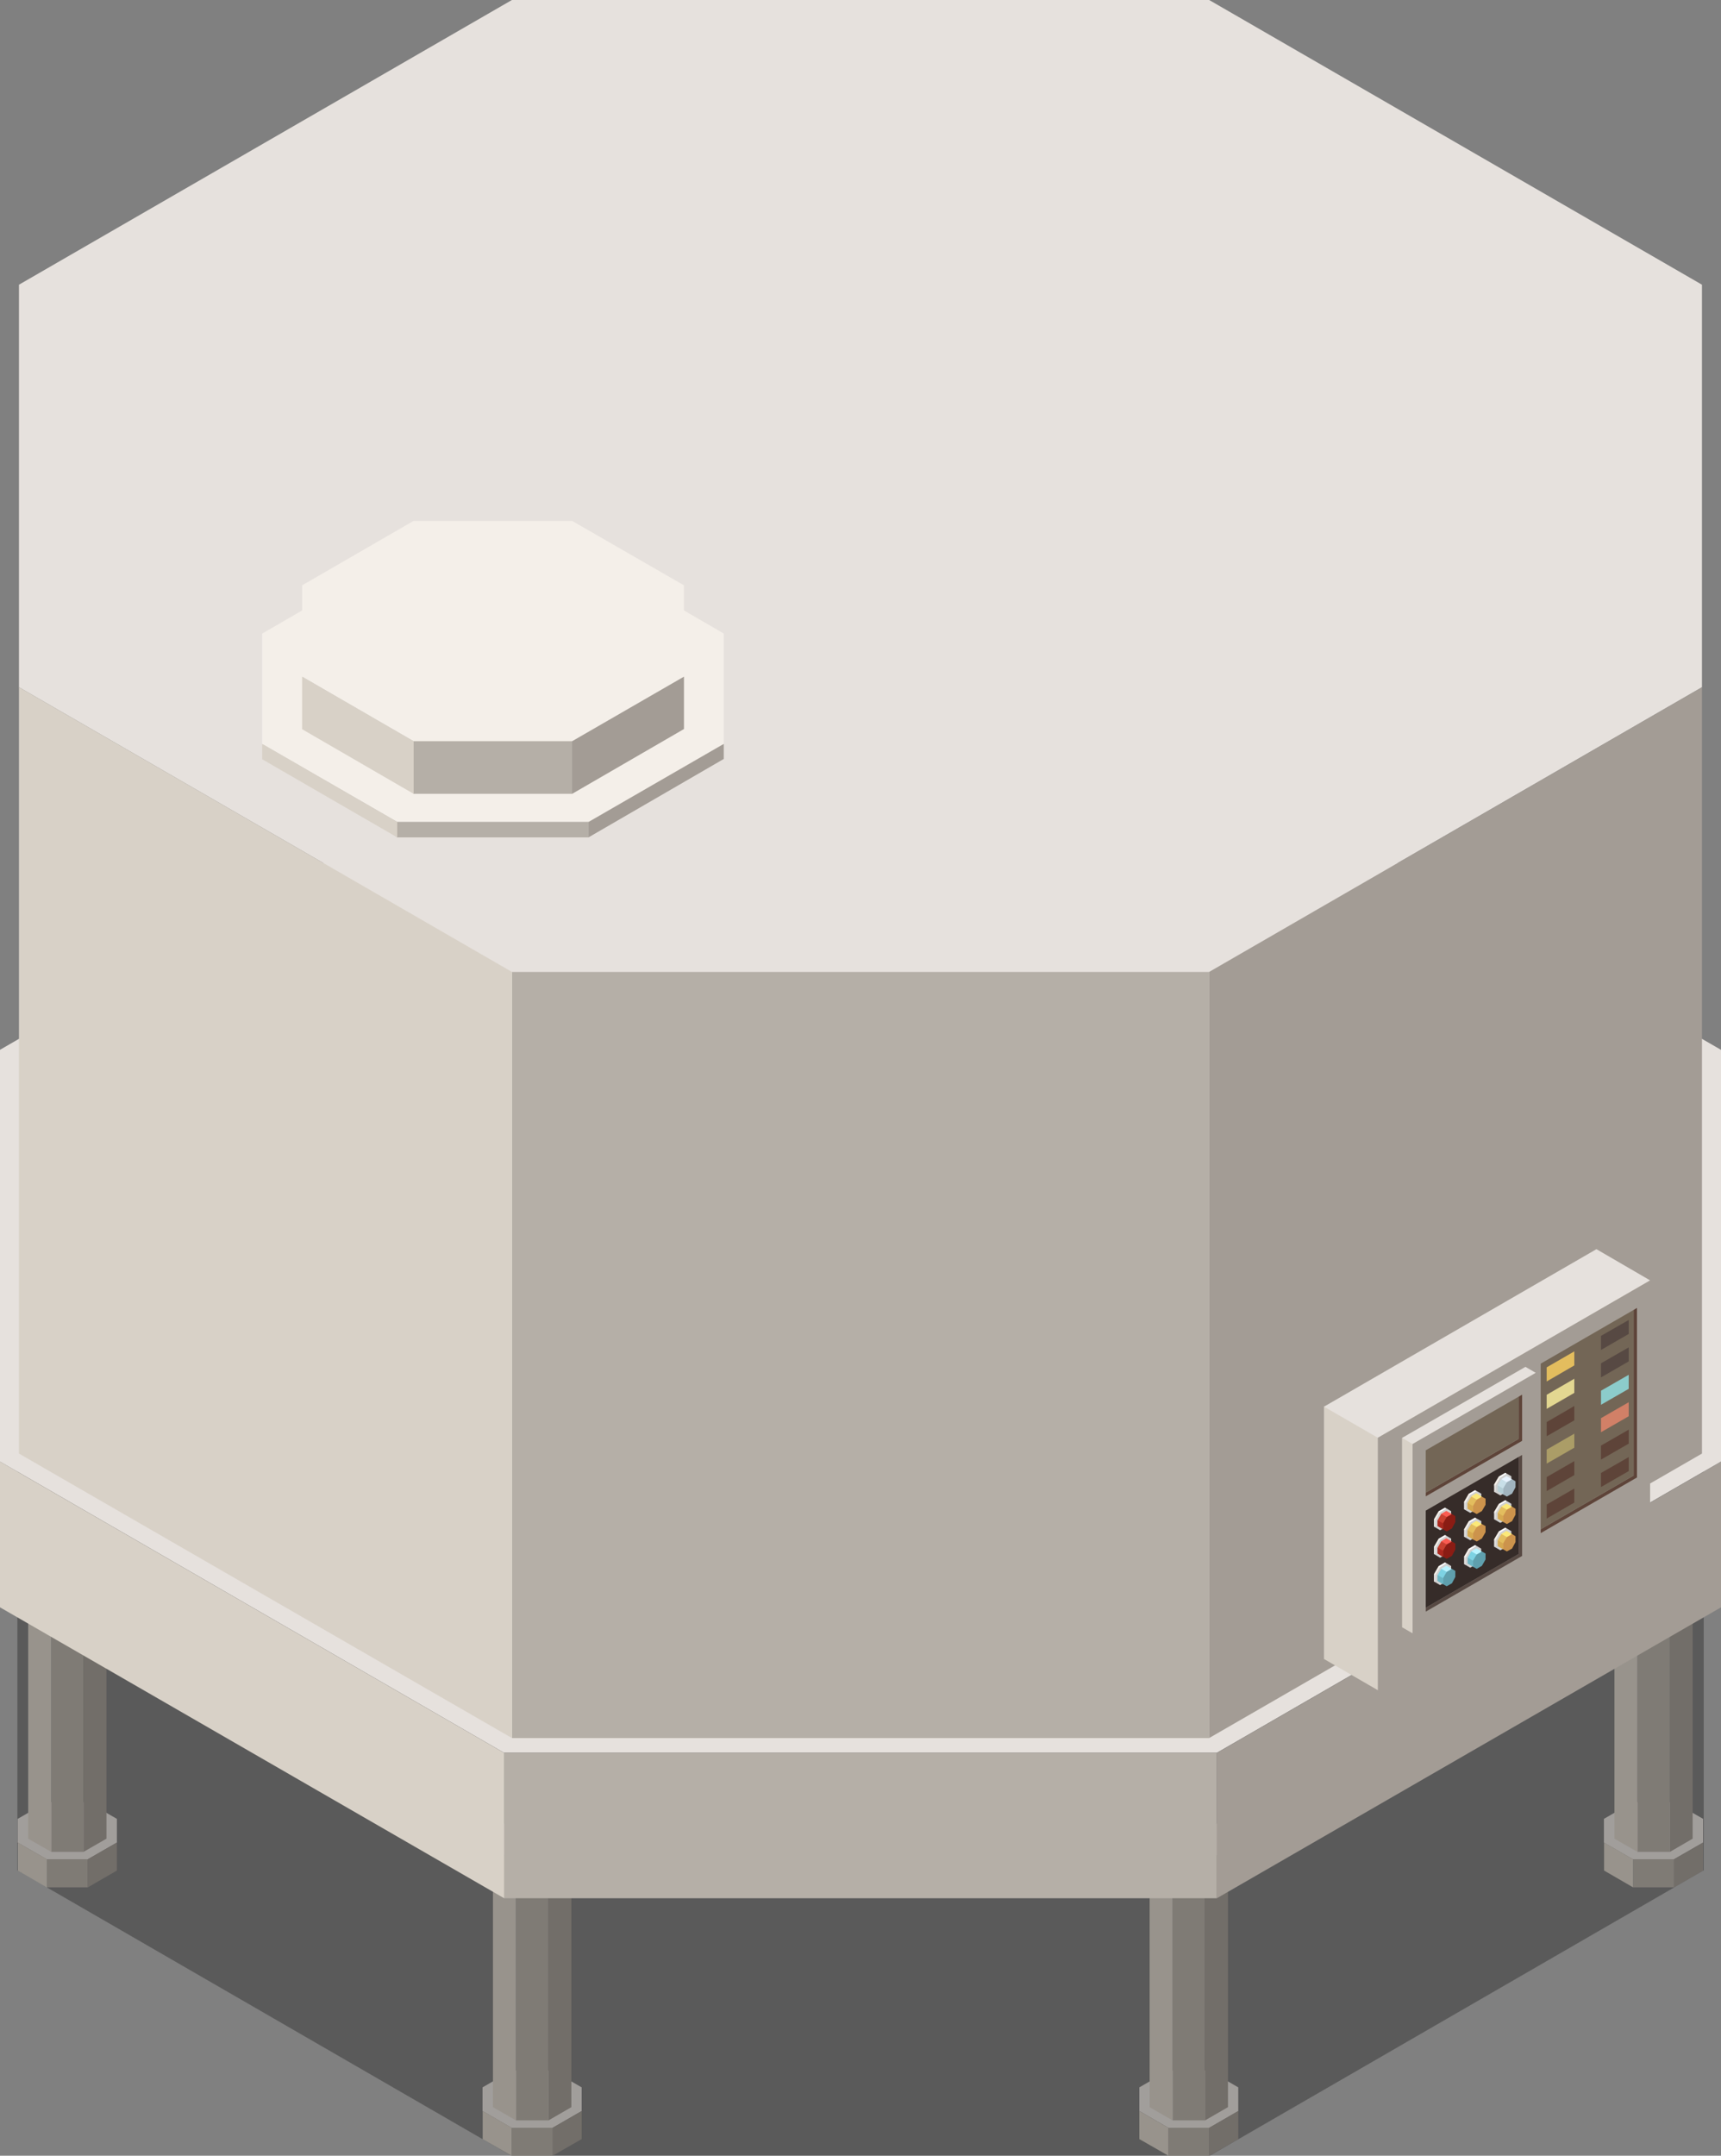 <svg xmlns="http://www.w3.org/2000/svg" width="50.181" height="62.839" viewBox="0 0 50.181 62.839">
  <rect x="0" y="0" width="50.181" height="62.839" fill="#808080" stroke="none"/>
  <g id="Grupo_1106145" data-name="Grupo 1106145" transform="translate(-260.718 -334.916)">
    <g id="Grupo_1105918" data-name="Grupo 1105918">
      <g id="Grupo_1105908" data-name="Grupo 1105908">
        <g id="Grupo_1105906" data-name="Grupo 1105906">
          <path id="Trazado_901520" data-name="Trazado 901520" d="M277.678,395.762l-.845-.489h-1.2l-.845.489v.69l.845.488h1.2l.845-.488Z" fill="#e6e1dd"/>
          <rect id="Rectángulo_403008" data-name="Rectángulo 403008" width="1.196" height="0.814" transform="translate(275.637 396.94)" fill="#b5afa7"/>
          <path id="Trazado_901521" data-name="Trazado 901521" d="M277.678,397.27l-.845.484v-.814l.845-.488Z" fill="#a39c95"/>
          <path id="Trazado_901522" data-name="Trazado 901522" d="M274.792,397.27l.845.484v-.814l-.845-.488Z" fill="#d8d1c7"/>
        </g>
        <g id="Grupo_1105907" data-name="Grupo 1105907">
          <path id="Trazado_901523" data-name="Trazado 901523" d="M277.378,388.264l-.668-.385h-.948l-.67.385v.549l.67.383h.948l.668-.383Z" fill="#e6e1dd"/>
          <rect id="Rectángulo_403009" data-name="Rectángulo 403009" width="0.948" height="7.528" transform="translate(275.762 389.196)" fill="#b5afa7"/>
          <path id="Trazado_901524" data-name="Trazado 901524" d="M277.378,396.339l-.668.386V389.2l.668-.383Z" fill="#a39c95"/>
          <path id="Trazado_901525" data-name="Trazado 901525" d="M275.092,396.339l.67.386V389.2l-.67-.383Z" fill="#d8d1c7"/>
        </g>
      </g>
      <g id="Grupo_1105911" data-name="Grupo 1105911">
        <g id="Grupo_1105909" data-name="Grupo 1105909">
          <path id="Trazado_901526" data-name="Trazado 901526" d="M296.823,395.762l-.845-.489h-1.193l-.846.489v.69l.846.488h1.193l.845-.488Z" fill="#e6e1dd"/>
          <rect id="Rectángulo_403010" data-name="Rectángulo 403010" width="1.193" height="0.814" transform="translate(294.785 396.94)" fill="#b5afa7"/>
          <path id="Trazado_901527" data-name="Trazado 901527" d="M296.823,397.27l-.845.484v-.814l.845-.488Z" fill="#a39c95"/>
          <path id="Trazado_901528" data-name="Trazado 901528" d="M293.939,397.27l.846.484v-.814l-.846-.488Z" fill="#d8d1c7"/>
        </g>
        <g id="Grupo_1105910" data-name="Grupo 1105910">
          <path id="Trazado_901529" data-name="Trazado 901529" d="M296.523,388.264l-.669-.385h-.946l-.669.385v.549l.669.383h.946l.669-.383Z" fill="#e6e1dd"/>
          <rect id="Rectángulo_403011" data-name="Rectángulo 403011" width="0.946" height="7.528" transform="translate(294.908 389.196)" fill="#b5afa7"/>
          <path id="Trazado_901530" data-name="Trazado 901530" d="M296.523,396.339l-.669.386V389.2l.669-.383Z" fill="#a39c95"/>
          <path id="Trazado_901531" data-name="Trazado 901531" d="M294.239,396.339l.669.386V389.2l-.669-.383Z" fill="#d8d1c7"/>
        </g>
      </g>
      <g id="Grupo_1105914" data-name="Grupo 1105914">
        <g id="Grupo_1105912" data-name="Grupo 1105912">
          <path id="Trazado_901532" data-name="Trazado 901532" d="M310.377,387.935l-.847-.486h-1.2l-.845.486v.692l.845.485,1.2,0,.847-.487Z" fill="#e6e1dd"/>
          <rect id="Rectángulo_403012" data-name="Rectángulo 403012" width="1.195" height="0.819" transform="translate(308.335 389.112)" fill="#b5afa7"/>
          <path id="Trazado_901533" data-name="Trazado 901533" d="M310.377,389.442l-.847.49v-.82l.847-.485Z" fill="#a39c95"/>
          <path id="Trazado_901534" data-name="Trazado 901534" d="M307.49,389.442l.845.49v-.82l-.845-.485Z" fill="#d8d1c7"/>
        </g>
        <g id="Grupo_1105913" data-name="Grupo 1105913">
          <path id="Trazado_901535" data-name="Trazado 901535" d="M310.072,380.438l-.662-.384h-.948l-.67.384v.546l.67.385h.948l.662-.385Z" fill="#e6e1dd"/>
          <rect id="Rectángulo_403013" data-name="Rectángulo 403013" width="0.948" height="7.529" transform="translate(308.462 381.369)" fill="#b5afa7"/>
          <path id="Trazado_901536" data-name="Trazado 901536" d="M310.072,388.513l-.662.385v-7.529l.662-.385Z" fill="#a39c95"/>
          <path id="Trazado_901537" data-name="Trazado 901537" d="M307.792,388.513l.67.385v-7.529l-.67-.385Z" fill="#d8d1c7"/>
        </g>
      </g>
      <g id="Grupo_1105917" data-name="Grupo 1105917">
        <g id="Grupo_1105915" data-name="Grupo 1105915">
          <path id="Trazado_901538" data-name="Trazado 901538" d="M264.126,387.935l-.846-.486h-1.2l-.846.486v.692l.846.485,1.2,0,.846-.487Z" fill="#e6e1dd"/>
          <rect id="Rectángulo_403014" data-name="Rectángulo 403014" width="1.195" height="0.819" transform="translate(262.085 389.112)" fill="#b5afa7"/>
          <path id="Trazado_901539" data-name="Trazado 901539" d="M264.126,389.442l-.846.49v-.82l.846-.485Z" fill="#a39c95"/>
          <path id="Trazado_901540" data-name="Trazado 901540" d="M261.239,389.442l.846.49v-.82l-.846-.485Z" fill="#d8d1c7"/>
        </g>
        <g id="Grupo_1105916" data-name="Grupo 1105916">
          <path id="Trazado_901541" data-name="Trazado 901541" d="M263.822,380.438l-.669-.384h-.941l-.673.384v.546l.673.385h.941l.669-.385Z" fill="#e6e1dd"/>
          <rect id="Rectángulo_403015" data-name="Rectángulo 403015" width="0.941" height="7.529" transform="translate(262.212 381.369)" fill="#b5afa7"/>
          <path id="Trazado_901542" data-name="Trazado 901542" d="M263.822,388.513l-.669.385v-7.529l.669-.385Z" fill="#a39c95"/>
          <path id="Trazado_901543" data-name="Trazado 901543" d="M261.539,388.513l.673.385v-7.529l-.673-.385Z" fill="#d8d1c7"/>
        </g>
      </g>
    </g>
    <path id="Trazado_901544" data-name="Trazado 901544" d="M310.395,377.678l-14.4-8.322h-20.37l-14.4,8.322v11.758l14.4,8.318h20.37l14.4-8.318Z" opacity="0.3"/>
    <g id="Grupo_1105919" data-name="Grupo 1105919">
      <path id="Trazado_901545" data-name="Trazado 901545" d="M310.9,365.519l-14.7-8.486H275.415l-14.7,8.486v12l14.7,8.49H296.2l14.7-8.49Z" fill="#e6e1dd"/>
      <rect id="Rectángulo_403016" data-name="Rectángulo 403016" width="20.785" height="4.237" transform="translate(275.415 386.012)" fill="#b5afa7"/>
      <path id="Trazado_901546" data-name="Trazado 901546" d="M310.9,381.769l-14.7,8.48v-4.237l14.7-8.49Z" fill="#a39c95"/>
      <path id="Trazado_901547" data-name="Trazado 901547" d="M260.718,381.769l14.7,8.48v-4.237l-14.7-8.49Z" fill="#d8d1c7"/>
    </g>
    <g id="Grupo_1105920" data-name="Grupo 1105920">
      <path id="Trazado_901548" data-name="Trazado 901548" d="M310.344,343.215l-14.371-8.3H275.646l-14.375,8.3v11.733l14.375,8.3h20.327l14.371-8.3Z" fill="#e6e1dd"/>
      <rect id="Rectángulo_403017" data-name="Rectángulo 403017" width="20.327" height="22.332" transform="translate(275.646 363.248)" fill="#b5afa7"/>
      <path id="Trazado_901549" data-name="Trazado 901549" d="M310.344,377.287l-14.371,8.293V363.248l14.371-8.3Z" fill="#a39c95"/>
      <path id="Trazado_901550" data-name="Trazado 901550" d="M261.271,377.287l14.375,8.293V363.248l-14.375-8.3Z" fill="#d8d1c7"/>
    </g>
    <g id="Grupo_1105955" data-name="Grupo 1105955">
      <g id="Grupo_1105921" data-name="Grupo 1105921">
        <path id="Trazado_901551" data-name="Trazado 901551" d="M299.323,383.275l1.57.91,7.939-11.946-9.509,3.681Z" fill="#d8d1c7"/>
        <path id="Trazado_901552" data-name="Trazado 901552" d="M300.893,376.826l7.939-4.587-1.565-.91-7.944,4.591Z" fill="#e6e1dd"/>
        <path id="Trazado_901553" data-name="Trazado 901553" d="M300.893,384.185l7.939-4.585v-7.361l-7.939,4.587Z" fill="#a39c95"/>
      </g>
      <g id="Grupo_1105924" data-name="Grupo 1105924">
        <path id="Trazado_901554" data-name="Trazado 901554" d="M308.449,373.041v4.943l-2.807,1.622v-.112l2.71-1.566V373.1Z" fill="#5e4439"/>
        <path id="Trazado_901555" data-name="Trazado 901555" d="M308.352,373.1v4.828l-2.71,1.566v-4.828Z" fill="#736656"/>
        <g id="Grupo_1105922" data-name="Grupo 1105922">
          <path id="Trazado_901556" data-name="Trazado 901556" d="M305.816,374.774v.411l.806-.467v-.41Z" fill="#e3bd5e"/>
          <path id="Trazado_901557" data-name="Trazado 901557" d="M305.816,375.984l.806-.466v-.412l-.806.468Z" fill="#e3d791"/>
          <path id="Trazado_901558" data-name="Trazado 901558" d="M305.816,376.782l.806-.464V375.9l-.806.469Z" fill="#5e4439"/>
          <path id="Trazado_901559" data-name="Trazado 901559" d="M305.816,377.58l.806-.464v-.409l-.806.465Z" fill="#ab9d67"/>
          <path id="Trazado_901560" data-name="Trazado 901560" d="M305.816,378.38l.806-.466v-.407l-.806.465Z" fill="#5e4439"/>
          <path id="Trazado_901561" data-name="Trazado 901561" d="M305.816,379.182l.806-.467v-.409l-.806.466Z" fill="#5e4439"/>
        </g>
        <g id="Grupo_1105923" data-name="Grupo 1105923">
          <path id="Trazado_901562" data-name="Trazado 901562" d="M307.4,373.856v.411l.808-.466v-.408Z" fill="#574943"/>
          <path id="Trazado_901563" data-name="Trazado 901563" d="M307.4,375.067l.808-.466v-.41l-.808.465Z" fill="#574943"/>
          <path id="Trazado_901564" data-name="Trazado 901564" d="M307.4,375.865l.808-.465v-.409l-.808.464Z" fill="#8ccccb"/>
          <path id="Trazado_901565" data-name="Trazado 901565" d="M307.4,376.665l.808-.466v-.408l-.808.464Z" fill="#d18067"/>
          <path id="Trazado_901566" data-name="Trazado 901566" d="M307.4,377.463l.808-.465v-.408l-.808.465Z" fill="#5e4439"/>
          <path id="Trazado_901567" data-name="Trazado 901567" d="M307.4,378.263l.808-.465v-.408l-.808.463Z" fill="#5e4439"/>
        </g>
      </g>
      <g id="Grupo_1105954" data-name="Grupo 1105954">
        <path id="Trazado_901568" data-name="Trazado 901568" d="M301.6,382.35l.3.174,3.591-7.59-3.893,1.9Z" fill="#d8d1c7"/>
        <path id="Trazado_901569" data-name="Trazado 901569" d="M301.906,377.009l3.591-2.075-.3-.175L301.6,376.83Z" fill="#e6e1dd"/>
        <path id="Trazado_901570" data-name="Trazado 901570" d="M301.906,382.524l3.591-2.073v-5.517l-3.591,2.075Z" fill="#a39c95"/>
        <g id="Grupo_1105925" data-name="Grupo 1105925">
          <path id="Trazado_901571" data-name="Trazado 901571" d="M305.1,375.569v1.347l-2.809,1.618v-.109l2.71-1.566v-1.231Z" fill="#5e4439"/>
          <path id="Trazado_901572" data-name="Trazado 901572" d="M305,375.628v1.231l-2.71,1.566v-1.233Z" fill="#736656"/>
        </g>
        <g id="Grupo_1105926" data-name="Grupo 1105926">
          <path id="Trazado_901573" data-name="Trazado 901573" d="M305.1,377.327v2.944l-2.809,1.623v-.113l2.71-1.566v-2.831Z" fill="#574943"/>
          <path id="Trazado_901574" data-name="Trazado 901574" d="M305,377.384v2.831l-2.71,1.566V378.95Z" fill="#362c29"/>
        </g>
        <g id="Grupo_1105929" data-name="Grupo 1105929">
          <g id="Grupo_1105927" data-name="Grupo 1105927">
            <path id="Trazado_901575" data-name="Trazado 901575" d="M302.895,378.889l-.045-.027-.189.108.048.106Z" fill="#fff"/>
            <path id="Trazado_901576" data-name="Trazado 901576" d="M302.709,379l-.048-.026-.133.229.048.244Z" fill="#f4efe9"/>
            <path id="Trazado_901577" data-name="Trazado 901577" d="M302.576,379.228l-.048-.029v.218l.048.026Z" fill="#e0dedc"/>
            <path id="Trazado_901578" data-name="Trazado 901578" d="M302.709,379.522l-.133-.079v-.215l.133-.232.186-.109.136.08v.215l-.136.229Z" fill="#d1d1d1"/>
          </g>
          <g id="Grupo_1105928" data-name="Grupo 1105928">
            <path id="Trazado_901579" data-name="Trazado 901579" d="M303.049,379.05l-.158-.092-.152.087.161.154Z" fill="#fa5c52"/>
            <path id="Trazado_901580" data-name="Trazado 901580" d="M302.9,379.136l-.157-.091-.106.184.158.265Z" fill="#c84030"/>
            <path id="Trazado_901581" data-name="Trazado 901581" d="M302.791,379.32l-.158-.091v.172l.158.093Z" fill="#ab281f"/>
            <path id="Trazado_901582" data-name="Trazado 901582" d="M302.9,379.557l-.105-.063v-.174l.105-.184.153-.086.1.061v.173l-.1.186Z" fill="#8a1c14"/>
          </g>
        </g>
        <g id="Grupo_1105932" data-name="Grupo 1105932">
          <g id="Grupo_1105930" data-name="Grupo 1105930">
            <path id="Trazado_901583" data-name="Trazado 901583" d="M303.776,378.38l-.05-.027-.185.107.046.108Z" fill="#fff"/>
            <path id="Trazado_901584" data-name="Trazado 901584" d="M303.587,378.49l-.046-.03-.135.234.047.244Z" fill="#f4efe9"/>
            <path id="Trazado_901585" data-name="Trazado 901585" d="M303.453,378.723l-.047-.029v.218l.047.026Z" fill="#e0dedc"/>
            <path id="Trazado_901586" data-name="Trazado 901586" d="M303.587,379.016l-.134-.078v-.215l.134-.234.189-.109.135.077v.219l-.135.228Z" fill="#d1d1d1"/>
          </g>
          <g id="Grupo_1105931" data-name="Grupo 1105931">
            <path id="Trazado_901587" data-name="Trazado 901587" d="M303.927,378.544l-.16-.1-.15.09.162.151Z" fill="#fbe979"/>
            <path id="Trazado_901588" data-name="Trazado 901588" d="M303.776,378.63l-.159-.092-.11.185.16.266Z" fill="#e3bd5e"/>
            <path id="Trazado_901589" data-name="Trazado 901589" d="M303.667,378.815l-.16-.092v.174l.16.092Z" fill="#d6a950"/>
            <path id="Trazado_901590" data-name="Trazado 901590" d="M303.776,379.05l-.109-.061v-.174l.109-.185.151-.086.107.059v.177l-.107.183Z" fill="#cc934c"/>
          </g>
        </g>
        <g id="Grupo_1105935" data-name="Grupo 1105935">
          <g id="Grupo_1105933" data-name="Grupo 1105933">
            <path id="Trazado_901591" data-name="Trazado 901591" d="M304.653,377.873l-.044-.027-.19.11.049.1Z" fill="#fff"/>
            <path id="Trazado_901592" data-name="Trazado 901592" d="M304.465,377.984l-.046-.028-.136.229.047.243Z" fill="#f4efe9"/>
            <path id="Trazado_901593" data-name="Trazado 901593" d="M304.33,378.213l-.047-.028v.218l.047.025Z" fill="#e0dedc"/>
            <path id="Trazado_901594" data-name="Trazado 901594" d="M304.465,378.507l-.135-.079v-.215l.135-.229.188-.111.134.076v.218l-.134.232Z" fill="#d1d1d1"/>
          </g>
          <g id="Grupo_1105934" data-name="Grupo 1105934">
            <path id="Trazado_901595" data-name="Trazado 901595" d="M304.807,378.035l-.163-.092-.149.088.16.153Z" fill="#e8f3ff"/>
            <path id="Trazado_901596" data-name="Trazado 901596" d="M304.655,378.123l-.16-.092-.107.182.159.267Z" fill="#c8dfe8"/>
            <path id="Trazado_901597" data-name="Trazado 901597" d="M304.547,378.306l-.159-.093v.177l.159.09Z" fill="#b4ced6"/>
            <path id="Trazado_901598" data-name="Trazado 901598" d="M304.655,378.54l-.108-.06v-.174l.108-.184.152-.087.1.061v.174l-.1.186Z" fill="#a1b4bf"/>
          </g>
        </g>
        <g id="Grupo_1105938" data-name="Grupo 1105938">
          <g id="Grupo_1105936" data-name="Grupo 1105936">
            <path id="Trazado_901599" data-name="Trazado 901599" d="M302.895,379.685l-.045-.025-.189.11.048.105Z" fill="#fff"/>
            <path id="Trazado_901600" data-name="Trazado 901600" d="M302.709,379.8l-.048-.025-.133.229.048.244Z" fill="#f4efe9"/>
            <path id="Trazado_901601" data-name="Trazado 901601" d="M302.576,380.026l-.048-.027v.217l.048.027Z" fill="#e0dedc"/>
            <path id="Trazado_901602" data-name="Trazado 901602" d="M302.709,380.323l-.133-.08v-.217l.133-.231.186-.11.136.081v.215l-.136.23Z" fill="#d1d1d1"/>
          </g>
          <g id="Grupo_1105937" data-name="Grupo 1105937">
            <path id="Trazado_901603" data-name="Trazado 901603" d="M303.049,379.85l-.158-.094-.152.089.161.154Z" fill="#fa5c52"/>
            <path id="Trazado_901604" data-name="Trazado 901604" d="M302.9,379.935l-.157-.09-.106.182.158.269Z" fill="#c84030"/>
            <path id="Trazado_901605" data-name="Trazado 901605" d="M302.791,380.118l-.158-.091v.174l.158.1Z" fill="#ab281f"/>
            <path id="Trazado_901606" data-name="Trazado 901606" d="M302.9,380.355l-.105-.059v-.178l.105-.183.153-.085.1.061v.173l-.1.185Z" fill="#8a1c14"/>
          </g>
        </g>
        <g id="Grupo_1105941" data-name="Grupo 1105941">
          <g id="Grupo_1105939" data-name="Grupo 1105939">
            <path id="Trazado_901607" data-name="Trazado 901607" d="M303.776,379.182l-.05-.029-.185.108.046.105Z" fill="#fff"/>
            <path id="Trazado_901608" data-name="Trazado 901608" d="M303.587,379.29l-.046-.029-.135.232.047.243Z" fill="#f4efe9"/>
            <path id="Trazado_901609" data-name="Trazado 901609" d="M303.453,379.52l-.047-.027v.218l.047.025Z" fill="#e0dedc"/>
            <path id="Trazado_901610" data-name="Trazado 901610" d="M303.587,379.814l-.134-.078v-.216l.134-.231.189-.107.135.075v.218l-.135.228Z" fill="#d1d1d1"/>
          </g>
          <g id="Grupo_1105940" data-name="Grupo 1105940">
            <path id="Trazado_901611" data-name="Trazado 901611" d="M303.927,379.342l-.16-.093-.15.089.162.154Z" fill="#fbe979"/>
            <path id="Trazado_901612" data-name="Trazado 901612" d="M303.776,379.429l-.159-.091-.11.184.16.267Z" fill="#e3bd5e"/>
            <path id="Trazado_901613" data-name="Trazado 901613" d="M303.667,379.613l-.16-.091v.175l.16.092Z" fill="#d6a950"/>
            <path id="Trazado_901614" data-name="Trazado 901614" d="M303.776,379.849l-.109-.06v-.176l.109-.184.151-.087.107.059v.177l-.107.185Z" fill="#cc934c"/>
          </g>
        </g>
        <g id="Grupo_1105944" data-name="Grupo 1105944">
          <g id="Grupo_1105942" data-name="Grupo 1105942">
            <path id="Trazado_901615" data-name="Trazado 901615" d="M304.653,378.671l-.044-.027-.19.11.049.106Z" fill="#fff"/>
            <path id="Trazado_901616" data-name="Trazado 901616" d="M304.465,378.783l-.046-.029-.136.231.047.244Z" fill="#f4efe9"/>
            <path id="Trazado_901617" data-name="Trazado 901617" d="M304.33,379.014l-.047-.029v.217l.047.027Z" fill="#e0dedc"/>
            <path id="Trazado_901618" data-name="Trazado 901618" d="M304.465,379.308l-.135-.079v-.215l.135-.231.188-.112.134.08v.218l-.134.228Z" fill="#d1d1d1"/>
          </g>
          <g id="Grupo_1105943" data-name="Grupo 1105943">
            <path id="Trazado_901619" data-name="Trazado 901619" d="M304.807,378.835l-.163-.092-.149.088.16.151Z" fill="#fbe979"/>
            <path id="Trazado_901620" data-name="Trazado 901620" d="M304.655,378.924l-.16-.093-.107.183.159.267Z" fill="#e3bd5e"/>
            <path id="Trazado_901621" data-name="Trazado 901621" d="M304.547,379.105l-.159-.091v.175l.159.092Z" fill="#d6a950"/>
            <path id="Trazado_901622" data-name="Trazado 901622" d="M304.655,379.341l-.108-.06v-.176l.108-.183.152-.087.1.062v.172l-.1.187Z" fill="#cc934c"/>
          </g>
        </g>
        <g id="Grupo_1105947" data-name="Grupo 1105947">
          <g id="Grupo_1105945" data-name="Grupo 1105945">
            <path id="Trazado_901623" data-name="Trazado 901623" d="M302.895,380.485l-.045-.026-.189.111.048.1Z" fill="#fff"/>
            <path id="Trazado_901624" data-name="Trazado 901624" d="M302.709,380.6l-.048-.027-.133.229.048.244Z" fill="#f4efe9"/>
            <path id="Trazado_901625" data-name="Trazado 901625" d="M302.576,380.825l-.048-.026v.218l.048.026Z" fill="#e0dedc"/>
            <path id="Trazado_901626" data-name="Trazado 901626" d="M302.709,381.121l-.133-.078v-.218l.133-.228.186-.113.136.081v.214l-.136.231Z" fill="#d1d1d1"/>
          </g>
          <g id="Grupo_1105946" data-name="Grupo 1105946">
            <path id="Trazado_901627" data-name="Trazado 901627" d="M303.049,380.647l-.158-.09-.152.086.161.156Z" fill="#baf3ff"/>
            <path id="Trazado_901628" data-name="Trazado 901628" d="M302.9,380.736l-.157-.093-.106.184.158.268Z" fill="#7dd2e3"/>
            <path id="Trazado_901629" data-name="Trazado 901629" d="M302.791,380.918l-.158-.091V381l.158.1Z" fill="#6cb5c4"/>
            <path id="Trazado_901630" data-name="Trazado 901630" d="M302.9,381.155l-.105-.06v-.177l.105-.182.153-.089.1.062v.174l-.1.186Z" fill="#5f9fad"/>
          </g>
        </g>
        <g id="Grupo_1105950" data-name="Grupo 1105950">
          <g id="Grupo_1105948" data-name="Grupo 1105948">
            <path id="Trazado_901631" data-name="Trazado 901631" d="M303.772,379.978l-.046-.024-.188.109.049.1Z" fill="#fff"/>
            <path id="Trazado_901632" data-name="Trazado 901632" d="M303.587,380.089l-.049-.026-.131.227.046.246Z" fill="#f4efe9"/>
            <path id="Trazado_901633" data-name="Trazado 901633" d="M303.453,380.32l-.046-.03v.219l.046.027Z" fill="#e0dedc"/>
            <path id="Trazado_901634" data-name="Trazado 901634" d="M303.587,380.614l-.134-.078v-.216l.134-.231.185-.111.135.081v.213l-.135.233Z" fill="#d1d1d1"/>
          </g>
          <g id="Grupo_1105949" data-name="Grupo 1105949">
            <path id="Trazado_901635" data-name="Trazado 901635" d="M303.927,380.142l-.16-.094-.15.089.162.153Z" fill="#baf3ff"/>
            <path id="Trazado_901636" data-name="Trazado 901636" d="M303.776,380.228l-.159-.091-.106.183.156.267Z" fill="#7dd2e3"/>
            <path id="Trazado_901637" data-name="Trazado 901637" d="M303.667,380.411l-.156-.091v.174l.156.093Z" fill="#6cb5c4"/>
            <path id="Trazado_901638" data-name="Trazado 901638" d="M303.776,380.647l-.109-.06v-.176l.109-.183.151-.086.107.06v.172l-.107.186Z" fill="#5f9fad"/>
          </g>
        </g>
        <g id="Grupo_1105953" data-name="Grupo 1105953">
          <g id="Grupo_1105951" data-name="Grupo 1105951">
            <path id="Trazado_901639" data-name="Trazado 901639" d="M304.653,379.471l-.044-.026-.19.11.049.1Z" fill="#fff"/>
            <path id="Trazado_901640" data-name="Trazado 901640" d="M304.465,379.582l-.046-.027-.136.23.047.242Z" fill="#f4efe9"/>
            <path id="Trazado_901641" data-name="Trazado 901641" d="M304.33,379.814l-.047-.029V380l.047.028Z" fill="#e0dedc"/>
            <path id="Trazado_901642" data-name="Trazado 901642" d="M304.465,380.107l-.135-.08v-.213l.135-.232.188-.111.134.079v.216l-.134.233Z" fill="#d1d1d1"/>
          </g>
          <g id="Grupo_1105952" data-name="Grupo 1105952">
            <path id="Trazado_901643" data-name="Trazado 901643" d="M304.807,379.634l-.163-.093-.149.09.16.154Z" fill="#fbe979"/>
            <path id="Trazado_901644" data-name="Trazado 901644" d="M304.655,379.722l-.16-.091-.107.183.159.265Z" fill="#e3bd5e"/>
            <path id="Trazado_901645" data-name="Trazado 901645" d="M304.547,379.906l-.159-.092v.174l.159.091Z" fill="#d6a950"/>
            <path id="Trazado_901646" data-name="Trazado 901646" d="M304.655,380.14l-.108-.061v-.173l.108-.184.152-.088.1.063v.17l-.1.189Z" fill="#cc934c"/>
          </g>
        </g>
      </g>
    </g>
    <g id="Grupo_1105958" data-name="Grupo 1105958">
      <g id="Grupo_1105956" data-name="Grupo 1105956">
        <path id="Trazado_901647" data-name="Trazado 901647" d="M281.822,356.6v.439l-3.939,2.283-1.393-1.288Z" fill="#a39c95"/>
        <path id="Trazado_901648" data-name="Trazado 901648" d="M277.883,358.876v.449H272.3l-3.937-2.722Z" fill="#b5afa7"/>
        <path id="Trazado_901649" data-name="Trazado 901649" d="M272.3,358.876v.449l-3.937-2.277V356.6Z" fill="#d8d1c7"/>
        <path id="Trazado_901650" data-name="Trazado 901650" d="M268.361,353.386V356.6l3.937,2.273h5.585l3.939-2.273v-3.217l-3.937-2.278H272.3Z" fill="#f4efe9"/>
      </g>
      <g id="Grupo_1105957" data-name="Grupo 1105957">
        <path id="Trazado_901651" data-name="Trazado 901651" d="M280.661,354.64v1.527l-3.261,1.889-1.153-2.23Z" fill="#a39c95"/>
        <path id="Trazado_901652" data-name="Trazado 901652" d="M277.4,356.522v1.534h-4.621l-3.252-3.416Z" fill="#b5afa7"/>
        <path id="Trazado_901653" data-name="Trazado 901653" d="M272.779,356.522v1.534l-3.252-1.884V354.64Z" fill="#d8d1c7"/>
        <path id="Trazado_901654" data-name="Trazado 901654" d="M269.527,351.978v2.662l3.252,1.882H277.4l3.261-1.882v-2.662L277.4,350.1h-4.623Z" fill="#f4efe9"/>
      </g>
    </g>
  </g>
</svg>
